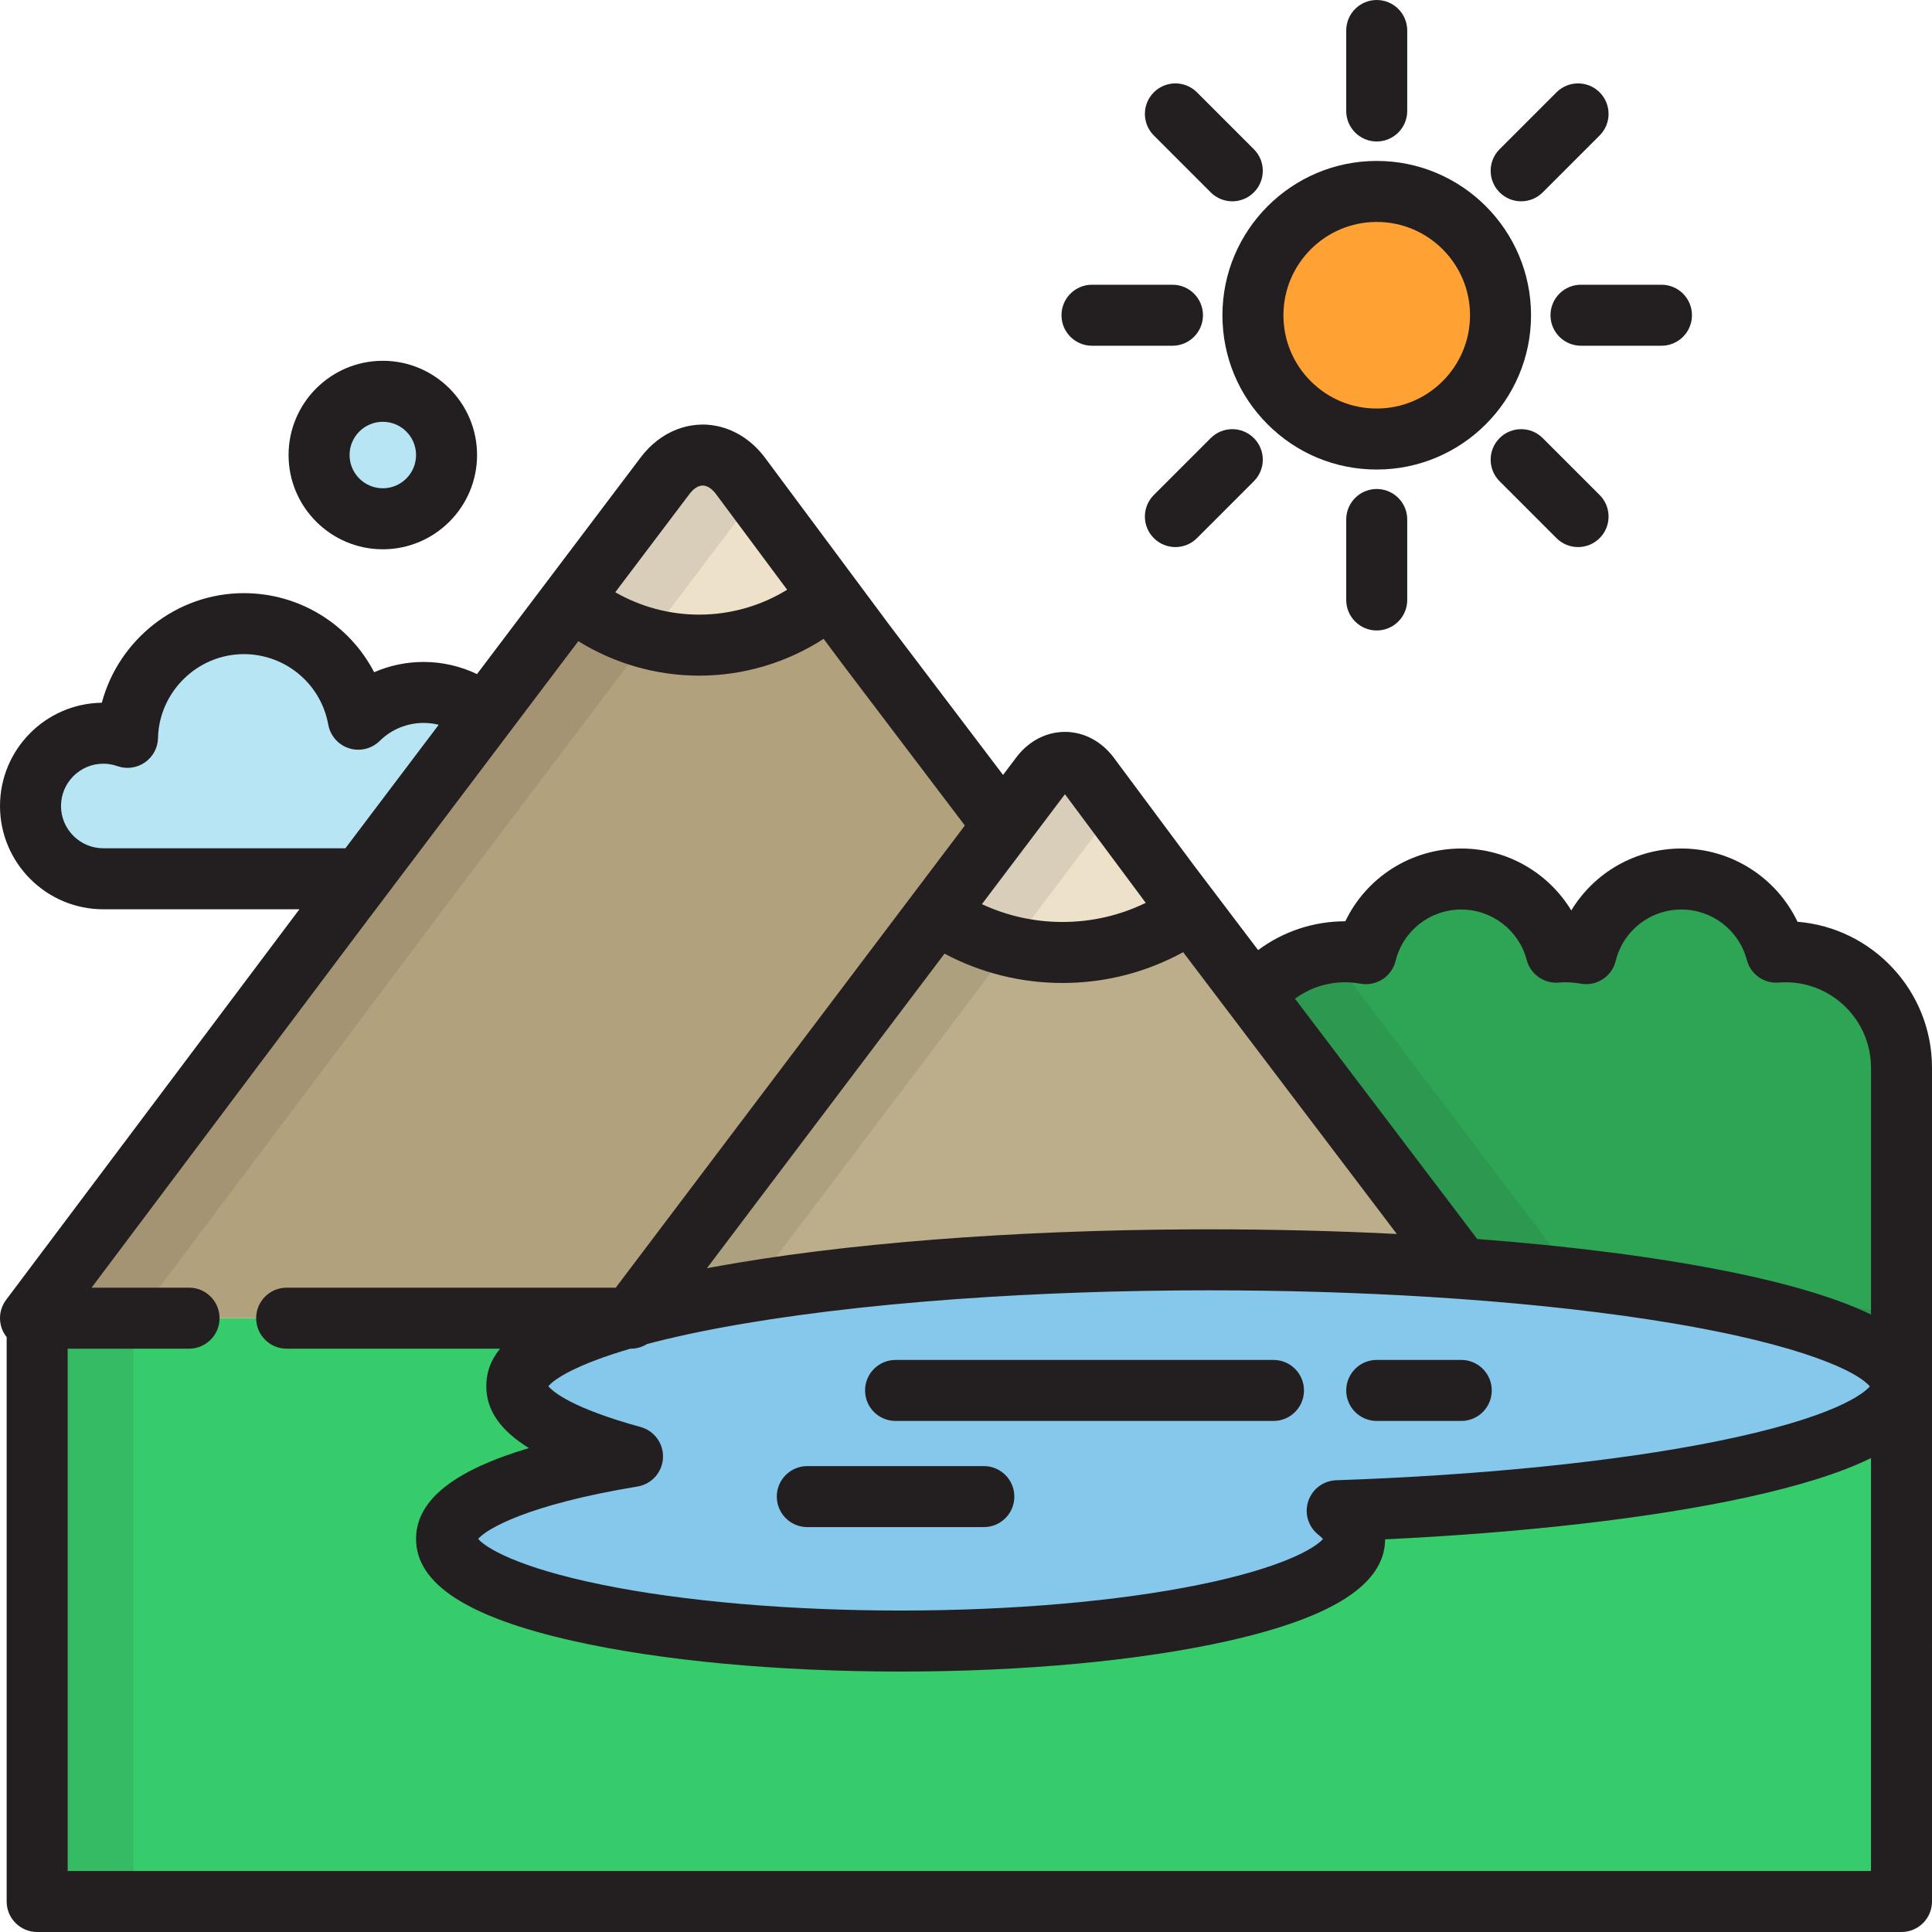 <?xml version="1.0" encoding="iso-8859-1"?>
<!-- Generator: Adobe Illustrator 19.0.0, SVG Export Plug-In . SVG Version: 6.00 Build 0)  -->
<svg xmlns="http://www.w3.org/2000/svg" xmlns:xlink="http://www.w3.org/1999/xlink" version="1.1" id="Layer_1" x="0px" y="0px" viewBox="0 0 512 512" style="enable-background:new 0 0 512 512;" xml:space="preserve">
<polyline style="fill:#36CC6B;" points="9.851,349.329 9.851,503.915 503.916,503.915 503.916,349.329 "/>
<path style="fill:#BCAE8A;" d="M320.439,333.869c23.572,0,46.105,0.814,66.81,2.294L310.029,234.32l-21.394-28.763  c-3.543-4.691-9.288-4.691-12.831,0l-108.24,143.3C200.438,339.823,256.629,333.869,320.439,333.869z"/>
<path style="fill:#B2A17D;" d="M229.41,170.72l-33.221-44.668c-5.503-7.284-14.428-7.284-19.928,0L88.983,241.6L8.084,349.329  h42.016H75.97h13.566h77.672l98.625-130.572L229.41,170.72z"/>
<g>
	<path style="fill:#EDE1CA;" d="M185.278,170.965c13.268,0,25.379-4.912,34.645-13.003l-23.733-31.911   c-5.503-7.284-14.428-7.284-19.928,0l-24.708,32.709C160.695,166.378,172.449,170.965,185.278,170.965z"/>
	<path style="fill:#EDE1CA;" d="M281.573,252.415c12.659,0,24.368-4.026,33.954-10.847l-5.497-7.249l-21.394-28.763   c-3.543-4.691-9.288-4.691-12.831,0l-27.552,36.475C257.72,248.575,269.196,252.415,281.573,252.415z"/>
</g>
<path style="fill:#B8E5F4;" d="M27.373,232.885h68.193l32.79-43.411c-4.322-3.718-9.939-5.969-16.089-5.969  c-6.748,0-12.859,2.709-17.317,7.096c-2.598-14.402-15.188-25.329-30.335-25.329c-16.798,0-30.448,13.431-30.821,30.138  c-2.008-0.709-4.168-1.099-6.421-1.099c-10.653,0-19.289,8.636-19.289,19.288C8.084,224.249,16.72,232.885,27.373,232.885z"/>
<path style="fill:#85C8EB;" d="M503.916,367.404c0-18.521-82.145-33.535-183.478-33.535s-183.48,15.015-183.48,33.535  c0,6.865,11.296,13.248,30.663,18.565c-29.876,4.926-49.278,12.877-49.278,21.849c0,14.953,53.87,27.073,120.324,27.073  c66.452,0,120.324-12.121,120.324-27.073c0-2.584-1.613-5.084-4.619-7.451C439.491,397.457,503.916,383.807,503.916,367.404z"/>
<path style="fill:#2DA555;" d="M473.189,252.232c-0.826,0-1.642,0.042-2.45,0.107c-2.929-11.158-13.08-19.39-25.158-19.39  c-12.217,0-22.461,8.424-25.253,19.779c-1.776-0.319-3.604-0.496-5.474-0.496c-0.826,0-1.639,0.042-2.45,0.107  c-2.929-11.158-13.08-19.39-25.156-19.39c-12.217,0-22.461,8.424-25.253,19.779c-1.779-0.319-3.604-0.496-5.474-0.496  c-9.76,0-18.45,4.555-24.078,11.649l54.804,72.281c-0.011-0.001-0.022-0.001-0.029-0.002c68.309,4.881,116.697,17.03,116.697,31.244  V282.96C503.916,265.989,490.161,252.232,473.189,252.232z"/>
<g style="opacity:0.1;">
	<path style="fill:#231F20;" d="M415.579,336.16c0.011,0.001,0.022,0.001,0.029,0.002l-54.802-72.281   c0.004-0.006,0.01-0.012,0.015-0.018l-8.584-11.322c-7.995,1.118-15.004,5.304-19.792,11.339l54.804,72.281   c-0.011-0.001-0.022-0.001-0.029-0.002c68.309,4.881,116.697,17.03,116.697,31.244v-17.917   C483.133,343.49,452.225,338.78,415.579,336.16z"/>
</g>
<path style="fill:#FFA233;" d="M341.648,106.738c5.937,5.937,14.139,9.609,23.197,9.609c18.121,0,32.809-14.688,32.809-32.807  c0-18.12-14.688-32.808-32.809-32.808c-18.118,0-32.807,14.687-32.807,32.808C332.04,92.599,335.711,100.801,341.648,106.738"/>
<circle style="fill:#B8E5F4;" cx="101.451" cy="120.584" r="16.893"/>
<g>
	<path style="fill:#231F20;" d="M337.485,376.566H237.335c-4.466,0-8.084-3.618-8.084-8.084c0-4.466,3.618-8.084,8.084-8.084   h100.149c4.466,0,8.084,3.618,8.084,8.084C345.569,372.948,341.95,376.566,337.485,376.566z"/>
	<path style="fill:#231F20;" d="M260.727,404.696h-46.783c-4.466,0-8.084-3.618-8.084-8.084s3.618-8.084,8.084-8.084h46.783   c4.466,0,8.084,3.618,8.084,8.084S265.192,404.696,260.727,404.696z"/>
	<path style="fill:#231F20;" d="M387.249,376.566h-22.402c-4.466,0-8.084-3.618-8.084-8.084c0-4.466,3.618-8.084,8.084-8.084h22.402   c4.466,0,8.084,3.618,8.084,8.084C395.333,372.948,391.714,376.566,387.249,376.566z"/>
	<path style="fill:#231F20;" d="M476.362,244.276c-5.569-11.682-17.462-19.412-30.78-19.412c-12.204,0-23.131,6.415-29.172,16.415   c-6.06-9.99-17.017-16.415-29.16-16.415c-13.335,0-25.143,7.656-30.722,19.284c-0.001,0-0.003,0-0.004,0   c-8.461,0-16.498,2.717-23.107,7.636l-11.431-15.075c-0.005-0.008-0.011-0.016-0.016-0.024l-5.453-7.188l-21.43-28.811   c-3.23-4.277-7.92-6.729-12.867-6.729c-0.619,0-1.233,0.039-1.841,0.114c-4.256,0.528-8.198,2.874-11.026,6.616l-3.532,4.677   l-29.925-39.465l-33.257-44.716c-3.83-5.069-9.198-8.142-14.909-8.606c-0.112-0.009-0.223-0.025-0.336-0.031   c-0.181-0.012-0.363-0.011-0.545-0.017c-0.208-0.008-0.416-0.019-0.625-0.019l0,0l0,0c-0.103,0-0.206,0.008-0.308,0.01   c-1.852,0.031-3.678,0.331-5.437,0.893c-0.239,0.077-0.475,0.165-0.711,0.251c-0.13,0.047-0.263,0.088-0.392,0.139   c-3.649,1.411-6.962,3.939-9.563,7.384l-24.707,32.709c-0.005,0.006-0.009,0.013-0.014,0.019L126.41,178.64   c-4.385-2.1-9.216-3.216-14.144-3.216c-4.582,0-9.028,0.939-13.114,2.723c-6.543-12.606-19.691-20.956-34.539-20.956   c-17.883,0-33.201,12.395-37.626,29.042C12.07,186.433,0,198.632,0,213.596c0,15.093,12.279,27.372,27.373,27.372h51.975   L1.62,344.474c-1.84,2.449-2.136,5.728-0.767,8.468c0.253,0.507,0.57,0.966,0.914,1.399v149.574c0,4.466,3.618,8.084,8.084,8.084   h494.065c4.466,0,8.084-3.618,8.084-8.084V367.404v-18.076V282.96C512,262.626,496.284,245.894,476.362,244.276z M349.372,406.718   c0.595,0.469,0.983,0.848,1.231,1.126c-1.957,2.283-10.296,7.538-32.796,12.123c-21.641,4.411-49.746,6.84-79.139,6.84   c-29.394,0-57.499-2.43-79.14-6.84c-22.577-4.602-30.895-9.876-32.814-12.147c2.219-2.593,12.91-9.042,42.224-13.876   c3.748-0.618,6.559-3.762,6.758-7.555c0.198-3.793-2.271-7.212-5.934-8.218c-18.201-4.996-23.214-9.357-24.444-10.798   c1.58-1.957,7.503-5.795,21.744-9.962h0.148c1.533,0,3.008-0.441,4.276-1.232c6.858-1.818,15.333-3.669,25.748-5.43   c18.833-3.184,40.878-5.564,64.709-7.041c0.133-0.009,0.265-0.016,0.398-0.025c5.063-0.312,10.208-0.581,15.417-0.81   c0.395-0.017,0.789-0.035,1.185-0.051c5.004-0.213,10.068-0.388,15.18-0.523c0.55-0.014,1.099-0.028,1.65-0.042   c2.487-0.061,4.981-0.118,7.488-0.16c0.036-0.001,0.071-0.001,0.107-0.002c2.515-0.043,5.043-0.073,7.577-0.097   c0.622-0.005,1.244-0.011,1.867-0.016c2.537-0.019,5.079-0.032,7.63-0.032c20.017,0,39.624,0.595,58.16,1.736   c2.704,0.167,5.392,0.345,8.059,0.536c0.008,0,0.014,0.001,0.022,0.002c0.001,0,0.002,0,0.003,0   c0.337,0.024,0.667,0.051,1.004,0.075c1.914,0.139,3.815,0.285,5.702,0.435c0.897,0.072,1.785,0.147,2.674,0.221   c1.449,0.121,2.89,0.246,4.321,0.374c0.841,0.075,1.685,0.15,2.519,0.227c2.143,0.199,4.272,0.404,6.371,0.62   c0.33,0.033,0.651,0.07,0.979,0.105c1.898,0.197,3.778,0.401,5.638,0.612c0.607,0.068,1.207,0.138,1.809,0.208   c1.761,0.205,3.507,0.414,5.233,0.629c0.383,0.047,0.771,0.095,1.152,0.143c2.199,0.28,4.371,0.567,6.506,0.866   c0.01,0.001,0.021,0.003,0.03,0.004c2.096,0.293,4.155,0.597,6.188,0.908c0.279,0.043,0.558,0.085,0.835,0.128   c2.032,0.315,4.037,0.636,6,0.968c0.805,0.136,1.583,0.274,2.366,0.411c0.522,0.092,1.043,0.183,1.559,0.276   c0.743,0.134,1.476,0.267,2.198,0.402c0.55,0.102,1.091,0.206,1.633,0.309c1.259,0.24,2.483,0.482,3.677,0.724   c0.462,0.094,0.929,0.186,1.386,0.281c0.739,0.154,1.457,0.307,2.172,0.461c0.366,0.079,0.732,0.158,1.095,0.238   c14.725,3.239,23.922,6.539,29.368,9.205c4.064,2.02,5.771,3.576,6.435,4.346c-1.595,1.849-9.161,8.237-40.797,14.608   c-26.371,5.31-62.11,8.958-100.638,10.275c-3.392,0.116-6.351,2.339-7.407,5.564C345.633,401.077,346.705,404.618,349.372,406.718z    M250.307,252.727c9.592,5.102,20.263,7.772,31.267,7.772c11.287,0,22.199-2.804,31.971-8.163l56.623,74.679   c-7.933-0.402-16.039-0.706-24.27-0.912c-0.189-0.004-0.376-0.01-0.565-0.014c-3.966-0.097-7.959-0.171-11.979-0.222   c-0.211-0.003-0.423-0.004-0.633-0.008c-4.072-0.049-8.166-0.075-12.284-0.075c-1.578,0-3.154,0.004-4.725,0.011   c-0.037,0-0.073,0.001-0.111,0.001c-47.674,0.223-92.384,3.733-126.357,9.944c-0.645,0.117-1.277,0.237-1.909,0.356l0.495-0.654   L250.307,252.727z M360.567,260.686c4.199,0.756,8.261-1.884,9.28-6.028c1.973-8.023,9.129-13.626,17.403-13.626   c8.143,0,15.273,5.493,17.337,13.357c0.993,3.787,4.561,6.311,8.457,6.007c0.69-0.055,1.282-0.081,1.813-0.081   c1.325,0,2.684,0.123,4.043,0.368c4.193,0.763,8.262-1.882,9.281-6.027c1.973-8.023,9.129-13.626,17.403-13.626   c8.145,0,15.275,5.493,17.339,13.357c0.993,3.787,4.569,6.329,8.459,6.006c0.687-0.054,1.278-0.08,1.811-0.08   c12.485,0,22.642,10.158,22.642,22.643v65.417c-4.041-1.978-8.881-3.835-14.506-5.593c-0.258-0.081-0.512-0.162-0.774-0.243   c-0.423-0.129-0.848-0.26-1.281-0.388c-0.767-0.23-1.554-0.459-2.358-0.687c-0.207-0.058-0.415-0.117-0.624-0.176   c-0.985-0.276-1.995-0.552-3.034-0.826c-0.003-0.001-0.006-0.002-0.011-0.003c-0.005-0.001-0.011-0.003-0.016-0.004   c-2.509-0.661-5.178-1.314-8.016-1.957c-0.057-0.013-0.115-0.026-0.172-0.039c-1.287-0.291-2.605-0.581-3.962-0.868   c-0.259-0.055-0.523-0.109-0.783-0.163c-1.01-0.211-2.037-0.42-3.086-0.63c-0.672-0.134-1.352-0.266-2.033-0.398   c-0.645-0.124-1.296-0.248-1.954-0.371c-1.462-0.274-2.949-0.543-4.457-0.807c-0.185-0.032-0.369-0.066-0.555-0.098   c-0.954-0.166-1.919-0.329-2.891-0.492c-0.366-0.061-0.736-0.122-1.106-0.182c-1.6-0.262-3.222-0.52-4.868-0.772   c-0.515-0.079-1.025-0.158-1.544-0.237c-0.747-0.112-1.503-0.221-2.258-0.331c-0.875-0.127-1.756-0.252-2.641-0.376   c-0.565-0.079-1.125-0.158-1.696-0.236c-1.554-0.212-3.124-0.42-4.708-0.623c-0.129-0.016-0.26-0.032-0.39-0.049   c-10.893-1.388-22.492-2.551-34.633-3.473L343.18,264.66C348.05,261.097,354.189,259.538,360.567,260.686z M303.588,239.205   l0.039,0.051l0.008,0.01c-6.837,3.332-14.333,5.066-22.061,5.066c-7.457,0-14.711-1.616-21.358-4.721l22.006-29.133   L303.588,239.205z M182.713,130.924c1.096-1.452,2.343-2.251,3.512-2.251c0.147,0,0.293,0.013,0.442,0.037   c1.037,0.172,2.108,0.938,3.036,2.167l18.901,25.414c-6.979,4.286-15.044,6.591-23.326,6.591c-7.829,0-15.501-2.073-22.224-5.932   L182.713,130.924z M16.168,213.596c0-6.177,5.026-11.204,11.205-11.204c1.276,0,2.531,0.215,3.728,0.638   c2.445,0.864,5.156,0.502,7.288-0.971c2.133-1.473,3.43-3.879,3.487-6.471c0.274-12.261,10.474-22.235,22.739-22.235   c11.015,0,20.426,7.856,22.379,18.68c0.531,2.949,2.653,5.363,5.508,6.269c2.857,0.908,5.981,0.16,8.117-1.942   c3.129-3.078,7.266-4.774,11.649-4.774c1.355,0,2.694,0.166,3.991,0.488l-24.718,32.724H27.373   C21.195,224.801,16.168,219.774,16.168,213.596z M17.935,495.831V357.413h32.167c4.466,0,8.084-3.618,8.084-8.084   s-3.618-8.084-8.084-8.084H24.266l71.168-94.772l6.582-8.714l0.001-0.001l3.034-4.017l48.207-63.821   c9.566,5.924,20.671,9.131,32.02,9.131c11.771,0,23.215-3.426,32.997-9.756l4.693,6.311l32.727,43.162l-13.893,18.393   c-0.002,0.002-0.003,0.005-0.005,0.008L190.1,305.61l-26.917,35.636H75.97c-4.466,0-8.084,3.618-8.084,8.084   c0,4.466,3.618,8.084,8.084,8.084h56.569c-2.961,3.608-3.666,7.028-3.666,9.992c0,6.245,3.664,11.624,11.293,16.353   c-20.075,5.97-29.907,13.918-29.907,24.061c0,11.898,13.591,20.74,41.552,27.031c23.29,5.24,54.137,8.126,86.857,8.126   c32.718,0,63.566-2.887,86.857-8.126c27.867-6.27,41.46-15.073,41.552-26.912c37.089-1.767,70.716-5.649,95.708-11.094   c14.147-3.082,25.097-6.528,33.047-10.437v109.423H17.935z"/>
	<path style="fill:#231F20;" d="M364.847,124.431c-10.922,0-21.19-4.253-28.915-11.976c-7.722-7.723-11.975-17.991-11.975-28.915   c0-22.547,18.344-40.892,40.891-40.892c22.548,0,40.893,18.344,40.893,40.892C405.739,106.087,387.395,124.431,364.847,124.431z    M364.847,58.817c-13.631,0-24.723,11.09-24.723,24.724c0,6.603,2.572,12.812,7.241,17.481s10.878,7.241,17.481,7.241   c13.632,0,24.725-11.09,24.725-24.723C389.571,69.907,378.479,58.817,364.847,58.817z"/>
	<path style="fill:#231F20;" d="M101.45,145.566c-13.772,0-24.977-11.205-24.977-24.977c0-13.772,11.204-24.977,24.977-24.977   c13.772,0,24.977,11.205,24.977,24.977S115.224,145.566,101.45,145.566z M101.45,111.78c-4.857,0-8.809,3.952-8.809,8.809   c0,4.857,3.952,8.809,8.809,8.809c4.857,0,8.809-3.952,8.809-8.809C110.259,115.732,106.307,111.78,101.45,111.78z"/>
	<path style="fill:#231F20;" d="M440.304,91.624H418.98c-4.466,0-8.084-3.62-8.084-8.084s3.618-8.084,8.084-8.084h21.324   c4.466,0,8.084,3.62,8.084,8.084S444.768,91.624,440.304,91.624z"/>
	<path style="fill:#231F20;" d="M310.716,91.624h-21.324c-4.466,0-8.084-3.62-8.084-8.084s3.618-8.084,8.084-8.084h21.324   c4.466,0,8.084,3.62,8.084,8.084S315.182,91.624,310.716,91.624z"/>
	<path style="fill:#231F20;" d="M403.124,53.347c-2.068,0-4.138-0.789-5.717-2.368c-3.157-3.157-3.157-8.276,0-11.432l15.078-15.078   c3.158-3.157,8.276-3.157,11.433,0c3.157,3.157,3.157,8.276,0,11.432L408.84,50.978C407.262,52.558,405.192,53.347,403.124,53.347z   "/>
	<path style="fill:#231F20;" d="M311.493,144.98c-2.069,0-4.138-0.789-5.716-2.367c-3.158-3.157-3.158-8.276-0.001-11.433   l15.078-15.079c3.158-3.157,8.277-3.157,11.432-0.001c3.158,3.157,3.158,8.276,0.001,11.433l-15.078,15.079   C315.631,144.189,313.562,144.98,311.493,144.98z"/>
	<path style="fill:#231F20;" d="M364.847,37.493L364.847,37.493c-4.466-0.001-8.084-3.62-8.084-8.085l0.002-21.324   c0-4.465,3.62-8.083,8.084-8.083c0,0,0,0,0.001,0c4.465,0,8.083,3.62,8.083,8.085l-0.002,21.324   C372.931,33.873,369.31,37.493,364.847,37.493z"/>
	<path style="fill:#231F20;" d="M364.847,167.081c-4.466,0-8.084-3.62-8.084-8.084v-21.325c0-4.465,3.618-8.084,8.084-8.084   s8.084,3.62,8.084,8.084v21.325C372.931,163.461,369.311,167.081,364.847,167.081z"/>
	<path style="fill:#231F20;" d="M326.571,53.348c-2.07,0-4.138-0.789-5.717-2.368l-15.078-15.079   c-3.157-3.157-3.157-8.276,0.001-11.432c3.157-3.157,8.276-3.157,11.432,0l15.078,15.079c3.157,3.157,3.157,8.276-0.001,11.432   C330.709,52.559,328.639,53.348,326.571,53.348z"/>
	<path style="fill:#231F20;" d="M418.203,144.981c-2.07,0-4.138-0.789-5.717-2.368l-15.078-15.079   c-3.157-3.157-3.157-8.276,0.001-11.433c3.157-3.157,8.276-3.155,11.432,0.001l15.078,15.079c3.157,3.157,3.157,8.276-0.001,11.433   C422.341,144.191,420.271,144.981,418.203,144.981z"/>
</g>
<g style="opacity:0.1;">
	<rect x="9.851" y="349.324" style="fill:#231F20;" width="25.522" height="154.581"/>
</g>
<g style="opacity:0.1;">
	<path style="fill:#231F20;" d="M200.207,131.453l-4.017-5.401c-5.503-7.284-14.428-7.284-19.928,0L88.983,241.6L8.084,349.329   h28.025L117.009,241.6L200.207,131.453z"/>
</g>
<g style="opacity:0.1;">
	<path style="fill:#231F20;" d="M295.284,214.494l-6.647-8.937c-3.543-4.691-9.288-4.691-12.831,0l-108.241,143.3   c8.812-2.421,19.312-4.619,31.171-6.542L295.284,214.494z"/>
</g>
<g>
</g>
<g>
</g>
<g>
</g>
<g>
</g>
<g>
</g>
<g>
</g>
<g>
</g>
<g>
</g>
<g>
</g>
<g>
</g>
<g>
</g>
<g>
</g>
<g>
</g>
<g>
</g>
<g>
</g>
</svg>
